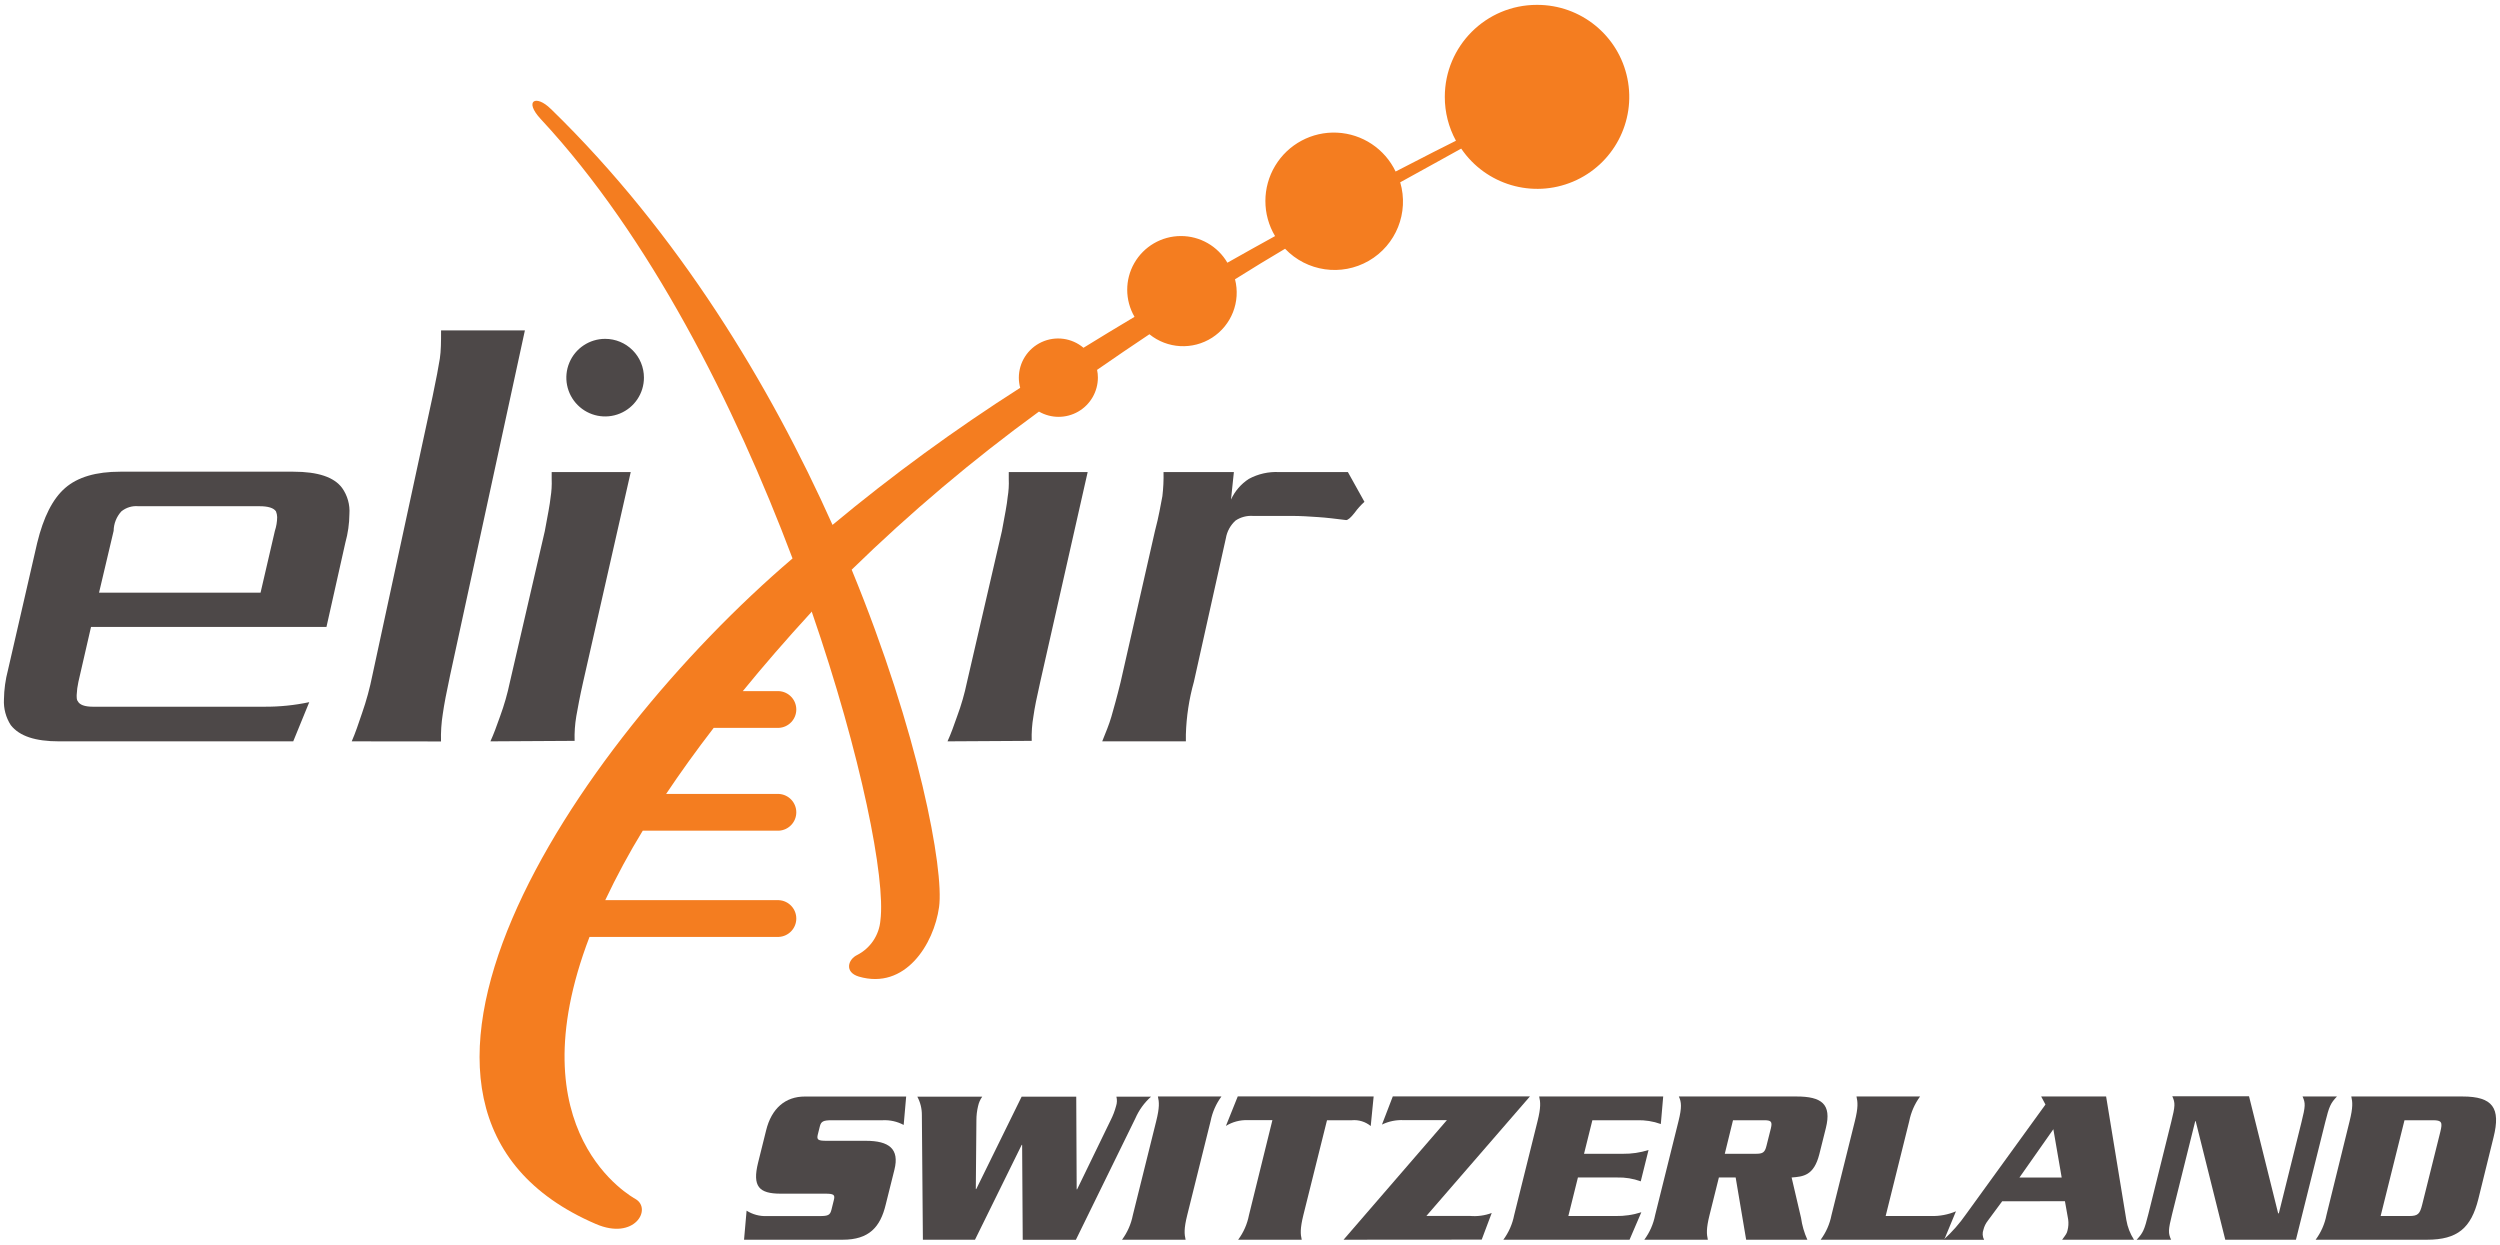 <?xml version="1.0" encoding="UTF-8"?>
<svg width="462px" height="230px" viewBox="0 0 462 230" version="1.1" xmlns="http://www.w3.org/2000/svg" xmlns:xlink="http://www.w3.org/1999/xlink" xmlns:sketch="http://www.bohemiancoding.com/sketch/ns">
    <!-- Generator: Sketch 3.3.2 (12043) - http://www.bohemiancoding.com/sketch -->
    <title>Slice 1</title>
    <desc>Created with Sketch.</desc>
    <defs></defs>
    <g id="Page-1" stroke="none" stroke-width="1" fill="none" fill-rule="evenodd" sketch:type="MSPage">
        <g id="ELIXIR-CH" sketch:type="MSLayerGroup">
            <path d="M90.63,137 C91.26,135.62 91.79,134.14 92.43,132.34 C93.177,130.303 93.775,128.214 94.22,126.09 L100.68,98.15 C101.21,95.29 101.63,93.15 101.75,91.9 C101.93,90.78 101.997,89.644 101.95,88.51 L101.95,87.24 L116.56,87.24 L107.77,126 C107.14,128.76 106.77,130.87 106.5,132.36 C106.246,133.863 106.142,135.387 106.19,136.91 L90.63,137 Z" id="Shape" fill="#4D4848" sketch:type="MSShapeGroup"></path>
            <path d="M284,0.9 C274.611,0.9 267,8.511 267,17.9 C266.992,20.734 267.701,23.524 269.06,26.01 C267.37,26.85 263.43,28.83 257.91,31.7 C255.903,27.496 251.747,24.735 247.093,24.514 C242.44,24.293 238.041,26.648 235.645,30.644 C233.249,34.64 233.243,39.629 235.63,43.63 C232.79,45.19 229.85,46.84 226.82,48.55 C225.034,45.485 221.748,43.605 218.2,43.62 C214.652,43.634 211.381,45.54 209.62,48.62 C207.858,51.699 207.874,55.485 209.66,58.55 C206.54,60.41 203.38,62.32 200.23,64.27 C198.072,62.444 195.051,62.036 192.486,63.225 C189.922,64.414 188.281,66.983 188.28,69.81 C188.285,70.438 188.369,71.063 188.53,71.67 C176.449,79.376 164.866,87.836 153.85,97 C142.36,71.32 125.43,43.13 101.85,20.18 L101.78,20.12 C99.02,17.4 96.78,18.6 99.91,21.98 L100.03,22.11 C120.03,43.64 135.75,74.79 146.46,103.2 C105.83,137.89 61.05,205.11 110.13,226.2 C117.28,229.28 120.54,223.4 117.46,221.59 C116.91,221.26 95.05,209.45 108.94,173.14 L143.94,173.14 C145.743,173.042 147.156,171.551 147.156,169.745 C147.156,167.939 145.743,166.448 143.94,166.35 L111.85,166.35 C113.93,161.95 116.243,157.664 118.78,153.51 L143.94,153.51 C145.743,153.412 147.156,151.921 147.156,150.115 C147.156,148.309 145.743,146.818 143.94,146.72 L123.1,146.72 C125.7,142.83 128.61,138.77 131.89,134.51 L143.94,134.51 C145.743,134.412 147.156,132.921 147.156,131.115 C147.156,129.309 145.743,127.818 143.94,127.72 L137.27,127.72 C141.07,123.053 145.283,118.197 149.91,113.15 L150,113 C159.22,139.72 163.68,162.5 162.7,170.09 C162.47,172.81 160.856,175.22 158.43,176.47 C156.71,177.28 156,179.65 158.7,180.47 C167.29,183 172.59,174.47 173.54,167.62 C174.49,160.77 169.8,135.43 157.39,105.28 C168.213,94.725 179.779,84.96 192,76.06 C194.247,77.357 197.015,77.357 199.261,76.059 C201.508,74.762 202.891,72.364 202.89,69.77 C202.891,69.293 202.841,68.817 202.74,68.35 C205.993,66.09 209.217,63.897 212.41,61.77 C215.729,64.459 220.398,64.716 223.992,62.408 C227.587,60.1 229.295,55.747 228.23,51.61 C231.417,49.61 234.5,47.73 237.48,45.97 C241.504,50.194 247.897,51.116 252.95,48.2 C258.003,45.284 260.404,39.288 258.76,33.69 C264.16,30.69 268.1,28.56 270.03,27.46 C274.585,34.158 283.233,36.712 290.696,33.563 C298.159,30.414 302.364,22.437 300.744,14.501 C299.124,6.564 292.13,0.873 284.03,0.9 L284,0.9 Z" id="Shape" fill="#F47D20" sketch:type="MSShapeGroup"></path>
            <g id="Group" transform="translate(0, 61)" fill="#4D4848" sketch:type="MSShapeGroup">
                <path d="M54.19,76 L10.89,76 C6.55,76 3.59,75.05 1.99,73 C1.08,71.585 0.639,69.92 0.73,68.24 C0.757,66.417 1.005,64.603 1.47,62.84 L6.87,39.34 C8.03,34.58 9.72,31.19 12.05,29.17 C14.38,27.15 17.77,26.17 22.22,26.17 L54.22,26.17 C58.77,26.17 61.73,27.17 63.22,29.17 C64.218,30.574 64.695,32.282 64.57,34 C64.553,35.789 64.301,37.567 63.82,39.29 L60.33,54.86 L16.82,54.86 L14.49,65 C14.312,65.802 14.205,66.619 14.17,67.44 C14.17,67.97 14.17,68.39 14.39,68.6 C14.7,69.24 15.65,69.6 17.14,69.6 L48.89,69.6 C51.665,69.617 54.435,69.335 57.15,68.76 L54.19,76 Z M50.8,37.1 C51.07,36.28 51.212,35.423 51.22,34.56 C51.21,34.196 51.136,33.838 51,33.5 C50.58,32.86 49.52,32.55 48,32.55 L25.6,32.55 C24.46,32.438 23.321,32.779 22.43,33.5 C21.529,34.484 21.02,35.765 21,37.1 L18.3,48.53 L48.15,48.53 L50.8,37.1 Z" id="Shape"></path>
                <path d="M65,76 C65.67,74.46 66.23,72.8 66.91,70.78 C67.709,68.494 68.347,66.155 68.82,63.78 L79.94,12.28 C80.61,9.07 81.06,6.7 81.28,5.28 C81.5,3.86 81.51,2.2 81.51,0.06 L97,0.06 L83.18,63.79 C82.513,66.877 82.063,69.253 81.83,70.92 C81.56,72.606 81.449,74.313 81.5,76.02 L65,76 Z" id="Shape"></path>
                <path d="M243.6,34.56 C242.01,34.45 240.42,34.34 238.6,34.34 L231.51,34.34 C230.389,34.27 229.276,34.569 228.34,35.19 C227.386,36.048 226.752,37.204 226.54,38.47 L220.63,65 C219.739,68.174 219.242,71.445 219.15,74.74 L219.15,76 L203.69,76 C204.32,74.41 204.96,72.92 205.38,71.45 C205.8,69.98 206.38,67.95 207.08,65.09 L213.43,37.15 C214.17,34.39 214.49,32.28 214.81,30.69 C214.985,29.213 215.055,27.726 215.02,26.24 L228.02,26.24 L227.49,31.32 C228.199,29.764 229.337,28.443 230.77,27.51 C232.487,26.576 234.429,26.137 236.38,26.24 L249.09,26.24 L252.15,31.74 C251.478,32.339 250.875,33.009 250.35,33.74 C249.61,34.69 249.09,35.11 248.77,35.11 C246.88,34.88 245.18,34.66 243.6,34.56 L243.6,34.56 Z" id="Shape"></path>
                <path d="M175.1,76 C175.73,74.62 176.26,73.14 176.89,71.34 C177.645,69.305 178.247,67.215 178.69,65.09 L185.15,37.15 C185.68,34.29 186.1,32.15 186.21,30.9 C186.399,29.78 186.469,28.644 186.42,27.51 L186.42,26.24 L201,26.24 L192.24,65 C191.61,67.76 191.18,69.87 190.98,71.36 C190.717,72.862 190.61,74.386 190.66,75.91 L175.1,76 Z" id="Shape"></path>
                <path d="M119,8.79 C119,11.691 117.252,14.306 114.572,15.415 C111.891,16.524 108.806,15.909 106.757,13.856 C104.707,11.804 104.096,8.718 105.209,6.039 C106.322,3.36 108.939,1.616 111.84,1.62 C113.741,1.62 115.563,2.376 116.906,3.721 C118.249,5.066 119.003,6.889 119,8.79 L119,8.79 Z" id="Shape"></path>
                <path d="M167,146.89 C165.809,146.254 164.468,145.953 163.12,146.02 L153.73,146.02 C152.16,146.02 151.73,146.22 151.5,147.18 L151.13,148.66 C150.88,149.66 151.21,149.82 152.79,149.82 L160,149.82 C164.3,149.82 166.25,151.31 165.29,155.16 L163.68,161.61 C162.68,165.79 160.58,168.1 155.74,168.1 L137.5,168.1 L137.97,162.73 C139.082,163.436 140.384,163.785 141.7,163.73 L151.46,163.73 C153.03,163.73 153.4,163.56 153.65,162.57 L154.1,160.75 C154.34,159.8 154.1,159.59 152.49,159.59 L144.26,159.59 C140.26,159.59 139,158.27 140.1,153.84 L141.57,147.93 C142.57,143.79 145.17,141.64 148.72,141.64 L167.46,141.64 L167,146.89 Z" id="Shape"></path>
                <path d="M188.89,150.57 L188.81,150.57 L180.18,168.1 L170.55,168.1 L170.36,145.1 C170.376,143.901 170.087,142.717 169.52,141.66 L181.52,141.66 C181.146,142.181 180.884,142.773 180.75,143.4 C180.543,144.255 180.439,145.131 180.44,146.01 L180.33,158.74 L180.41,158.74 L188.8,141.66 L198.89,141.66 L198.97,158.79 L199.05,158.79 L205.25,146.01 C205.676,145.178 206.011,144.303 206.25,143.4 C206.437,142.838 206.458,142.234 206.31,141.66 L212.72,141.66 C211.475,142.767 210.485,144.132 209.82,145.66 L198.82,168.12 L189,168.12 L188.89,150.57 Z" id="Shape"></path>
                <path d="M207.35,168.1 C208.346,166.751 209.029,165.196 209.35,163.55 L213.67,146.18 C214.3,143.66 214.22,142.67 213.98,141.63 L225.72,141.63 C224.728,142.982 224.045,144.535 223.72,146.18 L219.4,163.55 C218.77,166.08 218.86,167.07 219.1,168.1 L207.35,168.1 Z" id="Shape"></path>
                <path d="M253.85,141.63 L253.31,147.09 C252.332,146.29 251.079,145.905 249.82,146.02 L245.23,146.02 L240.86,163.55 C240.24,166.08 240.32,167.07 240.56,168.1 L228.81,168.1 C229.81,166.753 230.494,165.198 230.81,163.55 L235.14,146 L230.55,146 C229.141,145.957 227.75,146.329 226.55,147.07 L228.74,141.61 L253.85,141.63 Z" id="Shape"></path>
                <path d="M248.29,168.1 L267.39,146 L259.39,146 C258.009,145.935 256.634,146.217 255.39,146.82 L257.39,141.61 L282.74,141.61 L263.6,163.7 L271.6,163.7 C272.98,163.827 274.371,163.643 275.67,163.16 L273.82,168.08 L248.29,168.1 Z" id="Shape"></path>
                <path d="M298.59,163.72 C300.194,163.748 301.793,163.512 303.32,163.02 L301.14,168.1 L277.82,168.1 C278.816,166.751 279.499,165.196 279.82,163.55 L284.14,146.18 C284.77,143.66 284.68,142.67 284.44,141.63 L307.36,141.63 L306.92,146.72 C305.504,146.21 304.004,145.972 302.5,146.02 L294.27,146.02 L292.73,152.22 L299.92,152.22 C301.524,152.241 303.121,152.005 304.65,151.52 L303.21,157.31 C301.808,156.798 300.322,156.557 298.83,156.6 L291.6,156.6 L289.83,163.72 L298.59,163.72 Z" id="Shape"></path>
                <path d="M317.65,156.6 L315.92,163.55 C315.29,166.08 315.38,167.07 315.61,168.1 L303.87,168.1 C304.866,166.751 305.549,165.196 305.87,163.55 L310.19,146.18 C310.82,143.66 310.74,142.67 310.25,141.63 L332,141.63 C336.64,141.63 338.52,143.04 337.42,147.46 L336.2,152.34 C335.2,156.23 333.28,156.44 331.09,156.6 L332.83,164.05 C333.025,165.449 333.419,166.813 334,168.1 L322.69,168.1 L320.75,156.6 L317.65,156.6 Z M318.74,152.22 L324.45,152.22 C325.73,152.22 326.15,152.01 326.45,150.73 L327.26,147.51 C327.57,146.22 327.26,146.02 325.97,146.02 L320.26,146.02 L318.74,152.22 Z" id="Shape"></path>
                <path d="M356.9,163.72 C358.465,163.76 360.02,163.463 361.46,162.85 L359.29,168.1 L336.46,168.1 C337.456,166.751 338.139,165.196 338.46,163.55 L342.78,146.18 C343.41,143.66 343.32,142.67 343.08,141.63 L354.83,141.63 C353.838,142.982 353.155,144.535 352.83,146.18 L348.47,163.72 L356.9,163.72 Z" id="Shape"></path>
                <path d="M370,161 L367.31,164.64 C366.952,165.106 366.694,165.64 366.55,166.21 C366.311,166.83 366.351,167.522 366.66,168.11 L359.17,168.11 C360.75,166.674 362.162,165.064 363.38,163.31 L378,143.12 L377.21,141.63 L389.21,141.63 L392.95,164.46 C393.168,165.756 393.648,166.995 394.36,168.1 L381.08,168.1 C381.82,167.1 381.95,166.94 382.08,166.37 C382.249,165.717 382.29,165.038 382.2,164.37 L381.6,160.98 L370,161 Z M381,156.61 L379.46,147.68 L373.19,156.61 L381,156.61 Z" id="Shape"></path>
                <path d="M405.76,146.18 L405.68,146.18 L401.41,163.35 C400.67,166.35 400.66,166.86 401.22,168.1 L394.85,168.1 C396.02,166.86 396.28,166.32 397.02,163.35 L401.24,146.35 C401.99,143.35 402,142.83 401.44,141.59 L415.62,141.59 L421,163.22 L421.13,163.22 L425.31,146.39 C426.06,143.39 426.07,142.87 425.51,141.63 L431.87,141.63 C430.7,142.87 430.44,143.41 429.7,146.39 L424.29,168.1 L411.23,168.1 L405.76,146.18 Z" id="Shape"></path>
                <path d="M434.21,146.18 C434.84,143.66 434.76,142.67 434.52,141.63 L455.07,141.63 C460.7,141.63 462.15,143.78 460.81,149.16 L458,160.57 C456.66,165.95 454.14,168.1 448.52,168.1 L427.93,168.1 C428.926,166.751 429.609,165.196 429.93,163.55 L434.21,146.18 Z M439.94,163.72 L445.19,163.72 C446.85,163.72 447.19,163.35 447.63,161.57 L450.97,148.17 C451.41,146.39 451.25,146.02 449.6,146.02 L444.35,146.02 L439.94,163.72 Z" id="Shape"></path>
            </g>
        </g>
    </g>
</svg>